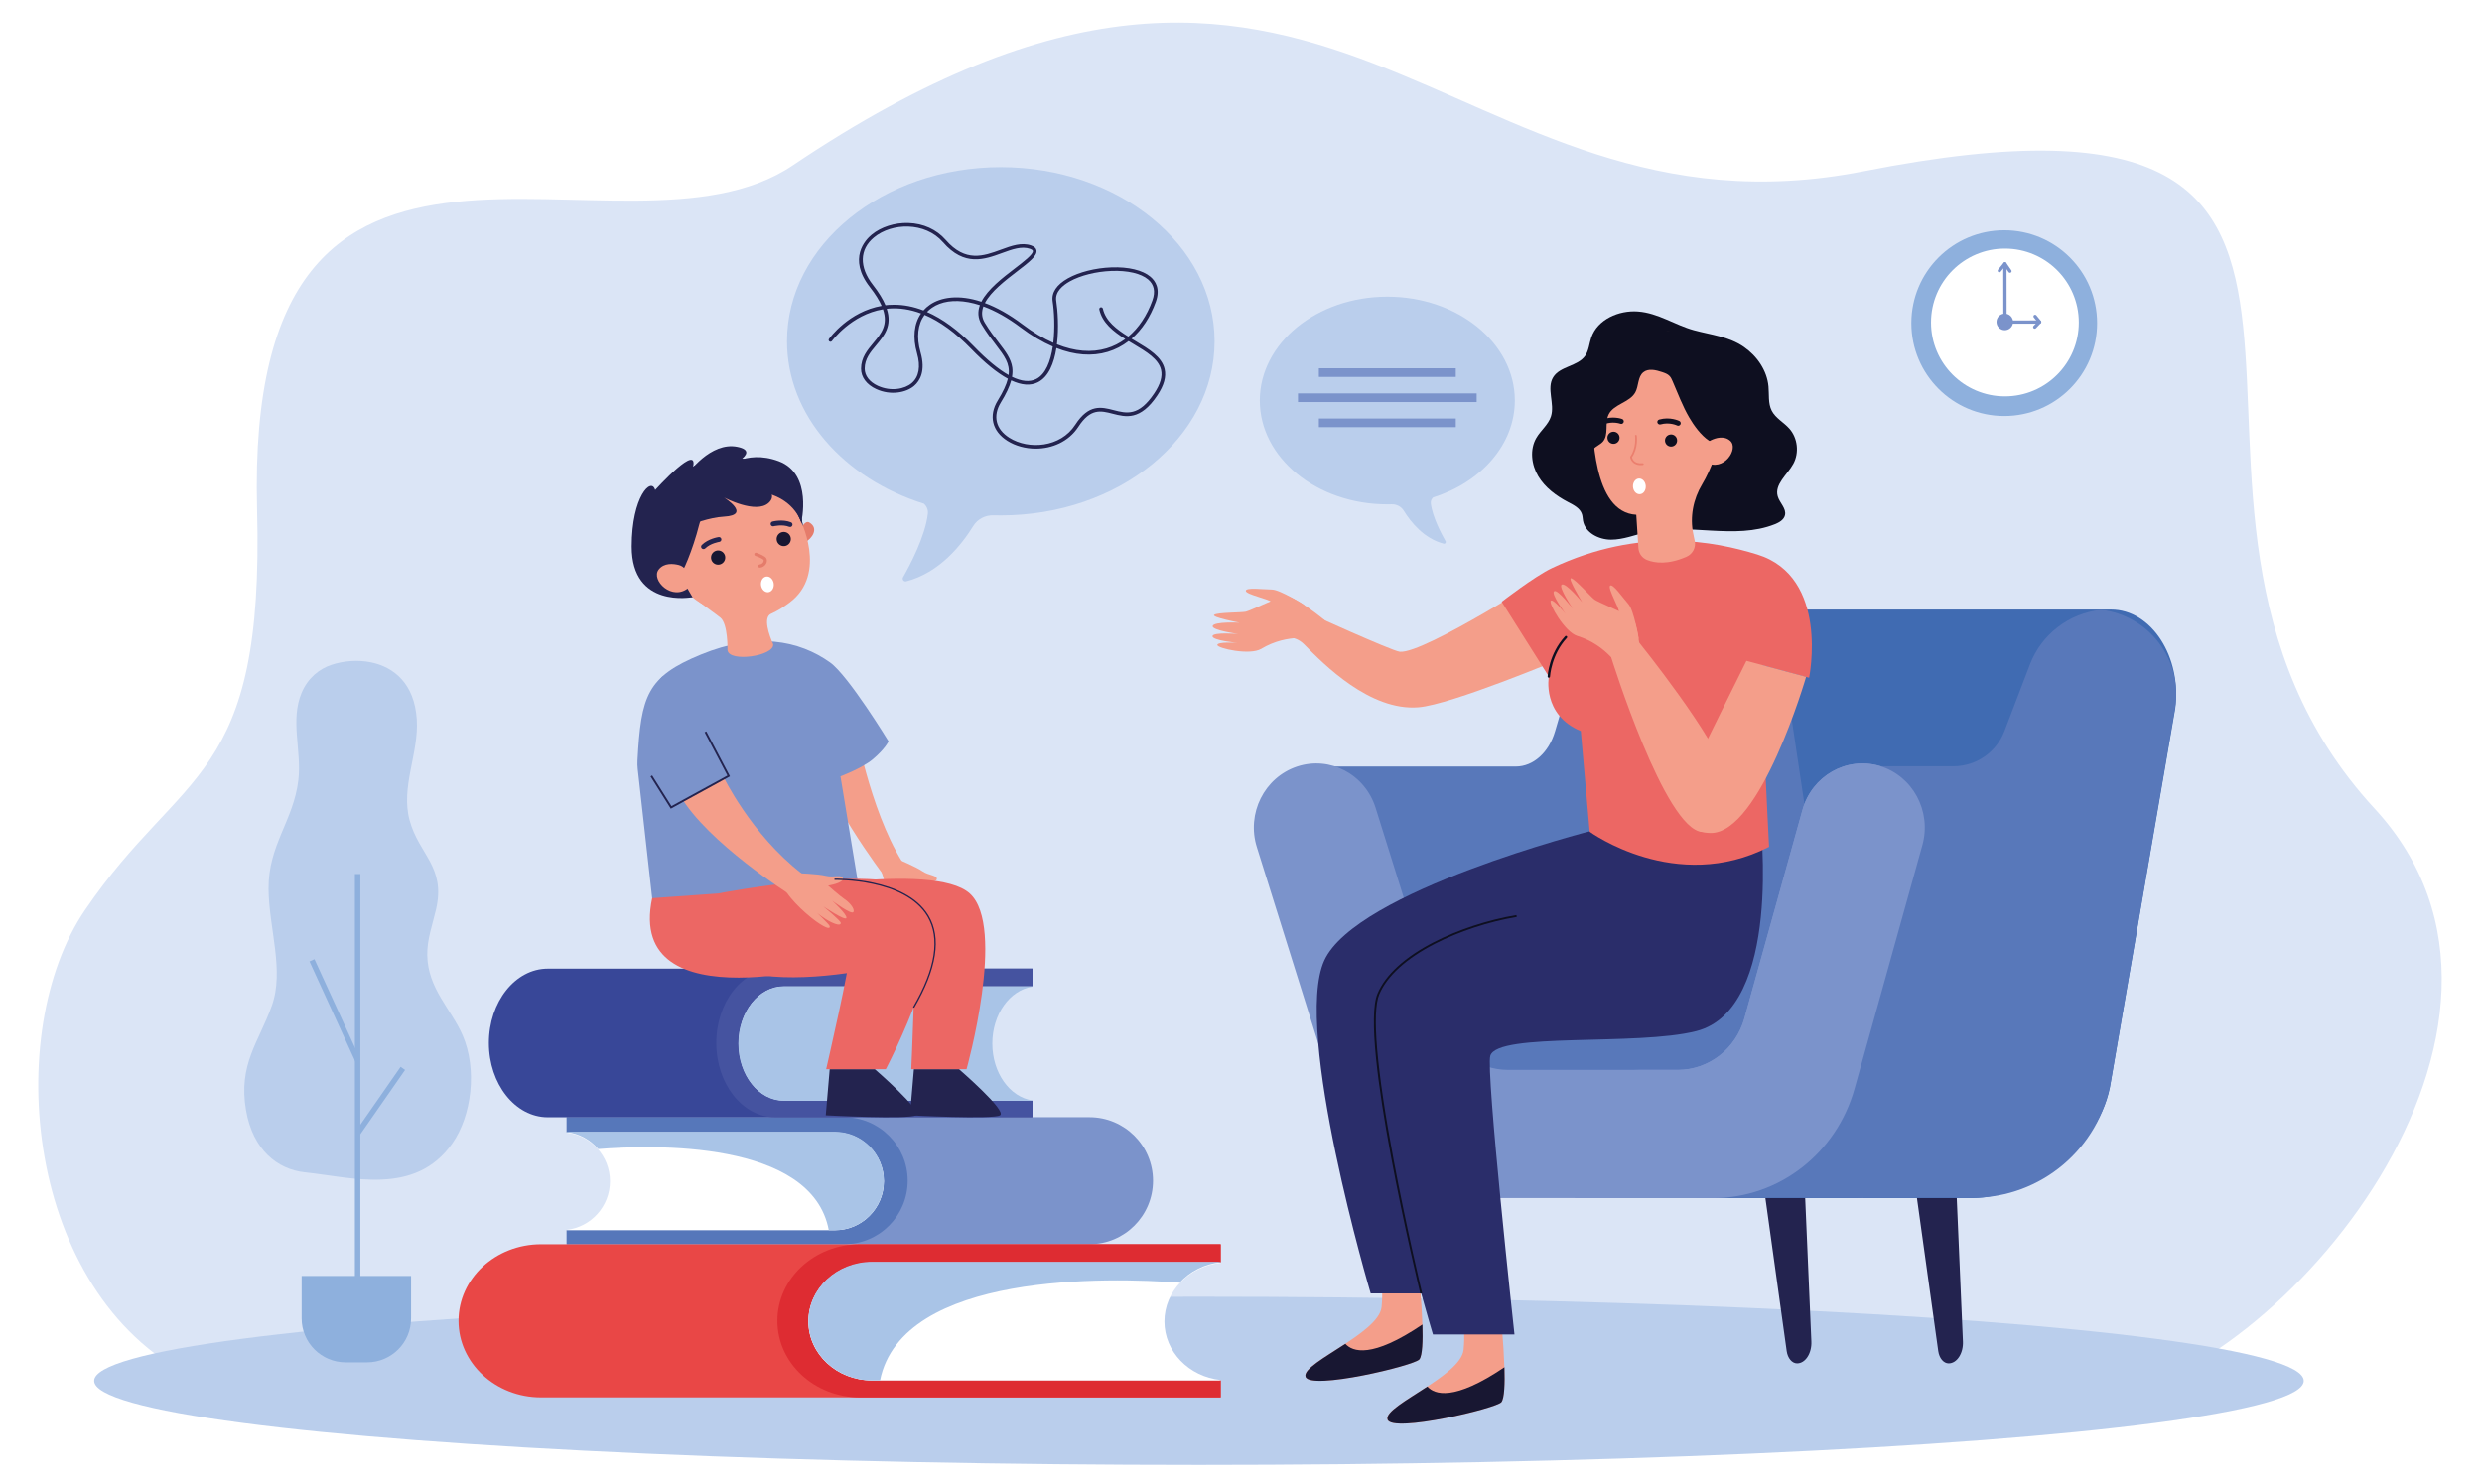 <?xml version="1.0" encoding="utf-8"?>
<!-- Generator: Adobe Illustrator 25.0.0, SVG Export Plug-In . SVG Version: 6.00 Build 0)  -->
<svg version="1.1" id="Camada_1" xmlns="http://www.w3.org/2000/svg" xmlns:xlink="http://www.w3.org/1999/xlink" x="0px" y="0px"
	 viewBox="0 0 920 550" style="enable-background:new 0 0 920 550;" xml:space="preserve">
<style type="text/css">
	.st0{fill:#FFFFFF;}
	.st1{fill:#DBE5F6;}
	.st2{fill:#BACEEC;}
	.st3{fill:#8EB0DD;}
	.st4{fill:#7B93CB;}
	.st5{fill:#F49E8A;}
	.st6{fill:#181732;}
	.st7{fill:#23234F;}
	.st8{fill:#406BB2;}
	.st9{fill:#5878BA;}
	.st10{fill:#2A2D6A;}
	.st11{fill:#EC6764;}
	.st12{fill:#0E0F20;}
	.st13{fill:#EB7F6E;}
	.st14{fill:#5677BA;}
	.st15{fill:#A9C4E7;}
	.st16{fill:#384798;}
	.st17{fill:#4553A0;}
	.st18{fill:#E94746;}
	.st19{fill:#DE2C32;}
	.st20{fill:#E57C6B;}
</style>
<rect class="st0" width="920" height="550"/>
<g>
	<g>
		<path class="st1" d="M777.81,519.07c-23.3,3-707.12-8.9-707.12-8.9C9.21,478.96,0.78,382.52,31.49,337.4
			c36.12-53.06,66.53-46.78,63.8-148.61C90.57,12.27,230.6,103.88,293.77,61.37C493.26-72.87,536.19,93.99,690.75,63.5
			c229.68-45.31,82.41,120.22,189.43,236.25C954.51,380.33,845.13,510.4,777.81,519.07z"/>
	</g>
	<g>
		<ellipse class="st2" cx="444.41" cy="511.91" rx="409.51" ry="31.18"/>
	</g>
	<g>
		<g>
			<path class="st2" d="M137.55,245.55c8.45,1.75,16.07,7.85,16.94,21.13c0.82,12.57-6.05,25.01-2.65,37.46
				c3.49,12.78,13.44,17.15,9.8,32.96c-1.29,5.63-3.38,11.12-3.27,17.03c0.22,12.39,8.87,19.95,13.1,29.66
				c5.46,12.54,3.44,29.81-3.83,40.12c-13.81,19.59-37.24,12.55-54.66,10.7c-10.12-1.08-19.26-8.32-21.79-23.01
				c-2.94-17.05,4.76-25.27,9.57-38.76c4.68-13.13-1.08-28.58-1.22-43.25c-0.16-16.39,9.32-25.39,11.06-40.45
				c1.26-10.89-3.13-22.11,1.24-32.4c2.31-5.45,6.59-8.81,11.01-10.27C127.21,245.01,132.53,244.51,137.55,245.55z"/>
		</g>
		<g>
			<rect x="131.55" y="324.03" class="st3" width="2.02" height="154.69"/>
		</g>
		<g>
			
				<rect x="123.06" y="354.4" transform="matrix(0.909 -0.416 0.416 0.909 -144.565 85.477)" class="st3" width="2.02" height="40.84"/>
		</g>
		<g>
			
				<rect x="126.28" y="407.2" transform="matrix(0.571 -0.821 0.821 0.571 -274.638 290.7)" class="st3" width="29.27" height="2.02"/>
		</g>
		<g>
			<path class="st3" d="M136.06,505.06h-7.94c-9.01,0-16.31-7.3-16.31-16.31v-15.72h40.56v15.72
				C152.38,497.76,145.07,505.06,136.06,505.06z"/>
		</g>
	</g>
	<g>
		<g>
			<circle class="st3" cx="742.91" cy="119.8" r="34.43"/>
		</g>
		<g>
			<circle class="st0" cx="743.16" cy="119.55" r="27.39"/>
		</g>
		<g>
			
				<ellipse transform="matrix(0.707 -0.707 0.707 0.707 133.337 560.455)" class="st4" cx="743.2" cy="119.28" rx="3.07" ry="3.07"/>
		</g>
		<g>
			<g>
				<path class="st4" d="M743.2,119.89h0.61c0.34,0,0.61-0.27,0.61-0.61c0-0.34-0.27-0.61-0.61-0.61h-0.01l-0.03-18.9l0.76,1.1
					c0.19,0.28,0.57,0.34,0.85,0.16c0.28-0.19,0.35-0.57,0.15-0.85l-1.87-2.72c-0.15-0.22-0.43-0.32-0.68-0.24
					c-0.25,0.08-0.43,0.31-0.43,0.58l0.03,21.46C742.59,119.61,742.86,119.89,743.2,119.89z"/>
			</g>
			<g>
				<path class="st4" d="M741.1,100.96c0.18,0,0.35-0.08,0.47-0.22l2.07-2.54c0.21-0.26,0.17-0.64-0.09-0.86
					c-0.26-0.21-0.64-0.17-0.86,0.09l-2.07,2.54c-0.21,0.26-0.17,0.64,0.09,0.86C740.82,100.92,740.96,100.96,741.1,100.96z"/>
			</g>
		</g>
		<g>
			<g>
				<path class="st4" d="M754.22,121.86c0.16,0,0.32-0.06,0.44-0.19l1.81-1.87c0.17-0.18,0.22-0.44,0.12-0.66
					c-0.09-0.22-0.32-0.37-0.56-0.37h0l-14.28,0.03c-0.34,0-0.61,0.27-0.61,0.61v0.61c0,0.34,0.27,0.61,0.61,0.61
					c0.34,0,0.61-0.27,0.61-0.61v-0.01l12.23-0.03l-0.81,0.84c-0.23,0.24-0.23,0.63,0.01,0.86
					C753.92,121.8,754.07,121.86,754.22,121.86z"/>
			</g>
			<g>
				<path class="st4" d="M756.03,119.98c0.14,0,0.27-0.05,0.39-0.14c0.26-0.21,0.3-0.6,0.09-0.86l-1.69-2.07
					c-0.22-0.26-0.6-0.3-0.86-0.09c-0.26,0.21-0.3,0.6-0.09,0.86l1.69,2.07C755.68,119.91,755.86,119.98,756.03,119.98z"/>
			</g>
		</g>
	</g>
	<g>
		<g>
			<g>
				<g>
					<path class="st5" d="M555.82,483.08c0,0,3.7,32.7,0.69,36.71c-1.72,2.29-40.43,11.55-42.2,6.48
						c-1.77-5.07,27.21-16.01,28.2-25.89c0.99-9.89-1.27-18.8-1.27-18.8L555.82,483.08z"/>
				</g>
				<g>
					<path class="st6" d="M557.65,506.87c-18.79,12.71-25.93,10.11-28.56,7.16c-7.72,5.06-15.7,9.5-14.75,12.24
						c1.77,5.07,40.48-4.19,42.2-6.48C557.64,518.32,557.84,513.01,557.65,506.87z"/>
				</g>
			</g>
			<g>
				<g>
					<path class="st5" d="M525.42,467.22c0,0,3.7,32.7,0.69,36.71c-1.72,2.29-40.43,11.55-42.2,6.48
						c-1.77-5.07,27.21-16.01,28.2-25.89c0.99-9.89-1.27-18.8-1.27-18.8L525.42,467.22z"/>
				</g>
				<g>
					<path class="st6" d="M527.25,491.02c-18.79,12.71-25.93,10.11-28.56,7.16c-7.72,5.06-15.7,9.5-14.75,12.24
						c1.77,5.07,40.48-4.19,42.2-6.48C527.24,502.47,527.44,497.16,527.25,491.02z"/>
				</g>
			</g>
			<g>
				<path class="st7" d="M652.19,428.47l10.08,72.4c0.37,2.66,1.99,4.57,3.86,4.57l0,0c3.06,0,5.48-3.72,5.29-8.12l-2.97-68.85
					H652.19L652.19,428.47z"/>
			</g>
			<g>
				<path class="st7" d="M708.37,428.47l10.08,72.4c0.37,2.66,1.99,4.57,3.86,4.57h0c3.06,0,5.48-3.72,5.29-8.12l-2.97-68.85H708.37
					L708.37,428.47z"/>
			</g>
			<g>
				<path class="st8" d="M602.39,225.98v218.18h128.79c19.46,0,48-18.37,51.29-43.34l23.82-138.07c2.53-19.22-8.83-36.77-23.8-36.77
					H602.39z"/>
			</g>
			<g>
				<path class="st9" d="M487.85,284.17l53.11,139.22l149.79,20.77l-32.72-218.18h-51.55c-10.13,0-19.21,8.13-22.82,20.46
					l-7.26,24.72c-2.3,7.83-8.07,13.01-14.51,13.01H487.85z"/>
			</g>
			<g>
				<path class="st9" d="M530.66,359.77h129.32c0.46,0,0.83,1.24,0.83,2.75v35.62c0,1.52-0.37,2.75-0.83,2.75H530.66
					c-0.46,0-0.83-1.23-0.83-2.75v-35.62C529.83,361.01,530.2,359.77,530.66,359.77L530.66,359.77z"/>
			</g>
			<g>
				<path class="st4" d="M480.81,284.17c12.16-4.01,25.18,2.85,29.09,15.34l24.68,78.83c3.41,10.91,13.29,18.3,24.43,18.3h16.43
					h46.5c11.45,0,21.51-7.8,24.66-19.11l21.52-77.26c3.51-12.63,16.31-19.92,28.6-16.31c12.27,3.6,19.38,16.77,15.86,29.38
					l-25.12,90.24c-6.69,24.02-28.06,40.58-52.37,40.58h-59.64H546.3c-23.66,0-44.61-15.69-51.85-38.83l-28.57-91.26
					C461.96,301.58,468.65,288.2,480.81,284.17z"/>
			</g>
			<g>
				<path class="st9" d="M724.08,284.07c8.39,0,15.91-5.17,18.9-13.01l9.45-24.72c4.3-11.26,14.55-19.01,26.35-20.26
					c17.68,1.99,30.5,18.55,27.41,36.57l-23.71,138.17c-4.29,24.97-25.95,43.24-51.29,43.24H628.78l55.57-159.98H724.08
					L724.08,284.07z"/>
			</g>
			<g>
				<path class="st4" d="M583.73,444.16h51.34c24.31,0,45.68-16.56,52.37-40.58l25.12-90.24c3.52-12.61-3.59-25.78-15.86-29.38
					c-12.28-3.61-25.09,3.68-28.6,16.31l-15.89,57.04l-5.63,20.22c-3.15,11.31-13.22,19.11-24.66,19.11h-14.55
					c-11.4,0-21.63,6.61-22.45,17.97L583.73,444.16z"/>
			</g>
			<g>
				<path class="st5" d="M576.01,211.47c0,0-48.09,30.99-57.14,30.15c-2.87-0.27-34.78-14.78-34.78-14.78l-5.03,9.63
					c0,0,2.29,0.32,4.37,2.44c7.25,7.37,24.4,24.77,42.37,23.3c12.21-1,52.65-17.96,52.65-17.96L576.01,211.47z"/>
			</g>
			<g>
				<path class="st10" d="M589.93,308c0,0-87.38,22.27-99.08,48.12s17.22,123.38,17.22,123.38h27.18l3.15-97.69l81.35-23.19
					l16.07-55.35L589.93,308z"/>
			</g>
			<g>
				<path class="st10" d="M652.46,304.07c0,0,8.47,69.95-23.69,78.19c-21.92,5.62-73.67,0.32-76.36,9.13
					c-1.72,5.63,8.96,103.32,8.96,103.32h-30.22c0,0-33.16-109.8-20.23-126.25c13.83-17.59,47.7-26.68,72.1-37.04
					c7.37-3.13,21.41-6.68,27.26-9.93C638.93,305.56,652.46,304.07,652.46,304.07z"/>
			</g>
			<g>
				<path class="st11" d="M575.34,210.57c-6.53,3.08-18.71,12.53-18.71,12.53l17.47,27.71c0,0-2.63,14.18,11.85,20.21l3.29,37.33
					c0,0,31.94,23.3,66.5,5.59c0,0-3.54-67.5-2.53-67.34l17.37,4.65c0,0,7.71-37.42-19.27-45.7
					C635.7,200.75,608.08,195.14,575.34,210.57z"/>
			</g>
			<g>
				<path class="st12" d="M574.13,251.25c0.22-0.02,0.4-0.19,0.41-0.42c0-0.08,0.48-8.12,6.24-14.33c0.17-0.18,0.16-0.46-0.02-0.63
					c-0.18-0.17-0.46-0.16-0.63,0.02c-5.99,6.46-6.46,14.55-6.48,14.89c-0.01,0.24,0.18,0.45,0.42,0.46
					C574.09,251.25,574.11,251.25,574.13,251.25z"/>
			</g>
			<g>
				<path class="st12" d="M526.46,479.58c-0.93-3.86-22.8-94.82-15.84-111.26c2.94-6.95,10.16-13.54,20.88-19.05
					c8.99-4.62,20.14-8.28,30.6-10.03l0.12,0.69c-10.39,1.74-21.47,5.38-30.39,9.96c-10.57,5.44-17.68,11.9-20.56,18.7
					c-2.83,6.69-0.99,27.97,5.33,61.52c4.78,25.39,10.49,49.07,10.55,49.31L526.46,479.58z"/>
			</g>
			<g>
				<g>
					<path class="st12" d="M607.14,115.48c-7.09-0.53-15.01,2.93-17.3,9.66c-0.77,2.26-0.9,4.8-2.26,6.75
						c-2.76,3.96-9.29,3.83-11.84,7.93c-2.61,4.19,0.64,9.83-0.84,14.53c-0.98,3.1-3.82,5.21-5.44,8.02
						c-2.49,4.29-1.83,9.91,0.72,14.17c2.55,4.26,6.71,7.32,11.11,9.62c2.06,1.08,4.42,2.25,5.1,4.48c0.24,0.77,0.24,1.59,0.38,2.38
						c0.8,4.47,5.82,7.04,10.36,7.05c4.54,0.01,8.86-1.79,13.29-2.79c15.55-3.49,32.6,2.94,47.42-2.93c1.64-0.65,3.41-1.66,3.8-3.38
						c0.57-2.49-1.99-4.53-2.69-6.98c-1.27-4.44,3.55-7.99,5.77-12.03c2.24-4.08,1.64-9.53-1.43-13.02
						c-2.07-2.36-5.14-3.89-6.57-6.69c-1.39-2.73-0.91-5.98-1.2-9.03c-0.56-5.91-4.25-11.26-9.15-14.63
						c-5.63-3.87-12.09-4.43-18.48-6.17C620.78,120.47,614.66,116.04,607.14,115.48z"/>
				</g>
				<g>
					<path class="st5" d="M615.62,122.69c12.94,0.01,24.01,9.89,25.52,22.74c0.5,4.23-0.06,8.3-1.43,12
						c-2.97,9.18-5.44,16.59-8.75,22.08c-3.35,5.56-4.63,12.13-3.3,18.49l0.53,2.54c0.5,2.41-0.75,4.84-3.01,5.84
						c-6.96,3.07-11.83,2.35-14.68,1.22c-1.82-0.72-3.06-2.43-3.18-4.39l-0.8-12.38l0,0c-16.31-0.89-16.07-30.9-16.64-39.73l0.03,0
						c-0.03-0.33-0.07-0.66-0.09-0.99C588.88,135.34,600.57,122.68,615.62,122.69z"/>
				</g>
				<g>
					<path class="st12" d="M595.85,162.65c-0.2-1.23,0.63-2.38,1.86-2.58c1.23-0.2,2.38,0.63,2.58,1.86
						c0.2,1.23-0.63,2.38-1.86,2.58C597.2,164.71,596.05,163.88,595.85,162.65z"/>
				</g>
				<g>
					<path class="st12" d="M617.19,163.67c-0.2-1.23,0.63-2.38,1.86-2.58c1.23-0.2,2.38,0.63,2.58,1.86
						c0.2,1.23-0.63,2.38-1.86,2.58C618.54,165.73,617.39,164.89,617.19,163.67z"/>
				</g>
				<g>
					<path class="st12" d="M622.28,157.81c0.26-0.06,0.49-0.23,0.62-0.49c0.23-0.46,0.04-1.02-0.42-1.25
						c-0.14-0.07-3.46-1.67-7.48-0.53c-0.5,0.14-0.79,0.66-0.65,1.15c0.14,0.5,0.7,0.78,1.15,0.65c3.36-0.95,6.12,0.39,6.14,0.4
						C621.85,157.84,622.08,157.86,622.28,157.81z"/>
				</g>
				<g>
					<path class="st12" d="M601.26,157.1c0.25-0.09,0.47-0.28,0.57-0.55c0.18-0.48-0.06-1.02-0.54-1.21
						c-0.14-0.05-3.57-1.32-7.5,0.24c-0.48,0.19-0.72,0.73-0.53,1.21c0.19,0.48,0.75,0.71,1.21,0.53c3.25-1.29,6.12-0.24,6.15-0.23
						C600.84,157.17,601.06,157.17,601.26,157.1z"/>
				</g>
				<g>
					<path class="st13" d="M606.72,172.23c0.6,0.18,1.34,0.26,2.26,0.15c0.18-0.02,0.31-0.18,0.29-0.37
						c-0.02-0.18-0.19-0.31-0.37-0.29c-3.18,0.36-3.86-1.67-3.98-2.21c2.37-3.41,1.81-7.83,1.79-8.02
						c-0.02-0.18-0.19-0.31-0.37-0.28c-0.18,0.02-0.31,0.19-0.28,0.37c0.01,0.04,0.55,4.45-1.75,7.66
						c-0.05,0.07-0.07,0.15-0.06,0.24C604.25,169.52,604.56,171.57,606.72,172.23z"/>
				</g>
				<g>
					<path class="st12" d="M626.19,154.86c-2.52-4.31-4.26-9.02-6.25-13.61c-0.28-0.65-0.58-1.31-1.06-1.83
						c-0.73-0.79-1.79-1.15-2.81-1.49c-2.31-0.77-5.09-1.45-6.96,0.09c-2.08,1.71-1.66,5.02-2.93,7.39
						c-2.08,3.86-8.04,4.34-9.93,8.3c-1.5,3.15,0.19,7.47-2.14,10.06c-0.95,1.06-2.4,1.57-3.37,2.62c-3.16,3.41,0.5,9.85-2.66,13.25
						c-2.39-4.73-4.52-9.59-6.38-14.55c-0.47-1.26-0.93-2.56-0.88-3.91c0.1-2.57,1.98-4.65,3.36-6.82
						c2.53-3.97,3.52-8.68,5.01-13.14c1.76-5.28,4.29-10.3,7.46-14.87c0.53-0.77,1.1-1.54,1.89-2.05c0.95-0.61,2.11-0.77,3.24-0.91
						c5.55-0.68,11.16-1.25,16.74-0.79c5.58,0.46,11.17,2,15.75,5.21c1.79,1.25,3.41,2.75,4.7,4.51c1.44,1.96,2.43,4.21,3.41,6.44
						c1.2,2.72,2.41,5.5,2.66,8.46c0.2,2.44-0.26,4.88-0.75,7.28c-0.45,2.18-0.95,4.39-2.07,6.31
						C636.92,169.9,629.45,160.46,626.19,154.86z"/>
				</g>
				<g>
					<path class="st5" d="M632.33,165.14c0.36-0.86,1.05-1.54,1.89-1.94c1.73-0.83,4.81-1.81,7.1,0.2c3.36,2.96-2.45,11.74-9,7.98
						C632.31,171.38,630.4,169.7,632.33,165.14z"/>
				</g>
				<g>
					<path class="st0" d="M610.03,180.16c0.11,1.61-0.87,2.98-2.17,3.06c-1.31,0.09-2.45-1.15-2.56-2.75s0.87-2.98,2.17-3.06
						C608.78,177.32,609.92,178.55,610.03,180.16z"/>
				</g>
			</g>
			<g>
				<g>
					<path class="st5" d="M491.39,230.22c0,0-12.39-10.28-15.64-9.23c-3.26,1.06-12.4,5.44-14.01,5.79
						c-1.62,0.35-10.32,0.24-11.65,1.14c-1.34,0.9,9.36,2.92,9.36,2.92s-9.37-0.44-9.94,1.2c-0.57,1.64,9.44,2.98,9.44,2.98
						s-9.49-0.74-9.52,0.85c-0.04,1.6,9.17,2.45,9.17,2.45s-7.37-0.48-7.37,0.79c-0.01,1.27,12.08,3.96,16.29,1.43
						c9.94-5.97,19.85-3.58,19.85-3.58L491.39,230.22L491.39,230.22z"/>
				</g>
				<g>
					<path class="st5" d="M483.44,224.29c0,0-8.87-5.71-12.05-5.74c-3.18-0.03-9.65-0.87-9.61,0.49c0.03,1.37,8.99,3.13,9.38,4.11
						c0.39,0.98,4.44,0.95,4.44,0.95l7.64,0.77L483.44,224.29z"/>
				</g>
			</g>
			<g>
				<g>
					<path class="st5" d="M608.3,246.62c0,0-0.64-16.09-3.59-17.8c-2.96-1.71-12.34-5.58-13.67-6.54c-1.34-0.97-7.08-7.51-8.64-7.9
						c-1.57-0.39,4.09,8.91,4.09,8.91s-5.94-7.26-7.54-6.59c-1.6,0.67,4.1,9.01,4.1,9.01s-5.79-7.55-7-6.51
						c-1.22,1.04,4.31,8.45,4.31,8.45s-4.58-5.8-5.52-4.95c-0.95,0.85,5.13,11.63,9.83,13.07c11.09,3.4,15.94,12.37,15.94,12.37
						L608.3,246.62L608.3,246.62z"/>
				</g>
				<g>
					<path class="st5" d="M607.39,236.74c0,0-1.68-10.41-3.79-12.8c-2.11-2.38-5.8-7.76-6.79-6.82c-1,0.94,3.69,8.77,3.22,9.72
						c-0.47,0.94,2.26,3.93,2.26,3.93l4.54,6.2L607.39,236.74z"/>
				</g>
			</g>
			<g>
				<path class="st5" d="M597.23,243.71c0,0,19.88,63.9,33.74,64.73c11.08,0.66,11.69-7.73,8.57-21.08
					c-3.11-13.35-31.96-49.16-31.96-49.16L597.23,243.71z"/>
			</g>
			<g>
				<path class="st5" d="M669.47,250.92c0,0-16.88,58.16-35.42,57.9c-12.78-0.18-10.14-15.44-7.88-20.64
					c2.26-5.21,21.18-43.19,21.18-43.19L669.47,250.92z"/>
			</g>
		</g>
	</g>
	<g>
		<g>
			<g>
				<path class="st4" d="M403.84,414.18H210.05v5.58h99.42c10.02,0,18.14,8.12,18.14,18.14l0,0c0,10.02-8.12,18.14-18.14,18.14
					h-99.42v5.23h193.79c13.01,0,23.55-10.54,23.55-23.55l0,0C427.38,424.72,416.84,414.18,403.84,414.18L403.84,414.18z"/>
			</g>
			<g>
				<path class="st14" d="M336.45,437.73L336.45,437.73c0-13-10.54-23.55-23.55-23.55H210.05v5.58h99.42
					c10.02,0,18.14,8.12,18.14,18.14l0,0c0,10.02-8.12,18.14-18.14,18.14h-99.42v5.23H312.9
					C325.91,461.27,336.45,450.73,336.45,437.73L336.45,437.73z"/>
			</g>
			<g>
				<path class="st0" d="M309.47,419.78h-99.42v0.12c9.03,1.04,16.05,8.71,16.05,18.02l0,0c0,9.31-7.01,16.98-16.05,18.02v0.12
					h99.42c10.02,0,18.14-8.12,18.14-18.14l0,0C327.61,427.9,319.49,419.78,309.47,419.78L309.47,419.78z"/>
			</g>
			<g>
				<path class="st15" d="M327.64,437.84c0-10.08-8.12-18.26-18.14-18.26h-99.44v0.13c4.67,0.54,8.8,2.87,11.7,6.28
					c19.89-1.58,79.21-3.43,85.46,30.1h2.28C319.51,456.1,327.64,447.92,327.64,437.84L327.64,437.84z"/>
			</g>
		</g>
		<g>
			<g>
				<path class="st16" d="M203.04,359.1h179.65v6.53h-92.17c-9.29,0-16.82,9.5-16.82,21.22l0,0c0,11.72,7.53,21.23,16.82,21.23
					h92.17v6.12H203.04c-12.06,0-21.83-12.34-21.83-27.55l0,0C181.21,371.44,190.98,359.1,203.04,359.1L203.04,359.1z"/>
			</g>
			<g>
				<path class="st17" d="M265.51,386.65L265.51,386.65c0-15.22,9.77-27.55,21.83-27.55h95.35v6.53h-92.17
					c-9.29,0-16.82,9.5-16.82,21.22l0,0c0,11.72,7.53,21.23,16.82,21.23h92.17v6.12h-95.35
					C275.28,414.2,265.51,401.87,265.51,386.65L265.51,386.65z"/>
			</g>
			<g>
				<path class="st15" d="M290.52,365.66h92.17v0.14c-8.37,1.22-14.87,10.19-14.87,21.08l0,0c0,10.89,6.5,19.87,14.87,21.08v0.14
					h-92.17c-9.29,0-16.82-9.5-16.82-21.23l0,0C273.7,375.16,281.23,365.66,290.52,365.66L290.52,365.66z"/>
			</g>
		</g>
		<g>
			<g>
				<path class="st18" d="M200.57,461.27h251.9V468H323.23c-13.02,0-23.58,9.79-23.58,21.87l0,0c0,12.08,10.56,21.87,23.58,21.87
					h129.24v6.31h-251.9c-16.91,0-30.61-12.71-30.61-28.39l0,0C169.96,473.98,183.66,461.27,200.57,461.27L200.57,461.27z"/>
			</g>
			<g>
				<path class="st19" d="M288.16,489.66L288.16,489.66c0-15.68,13.7-28.39,30.61-28.39h133.7V468H323.23
					c-13.02,0-23.58,9.79-23.58,21.87l0,0c0,12.08,10.56,21.87,23.58,21.87h129.24v6.31h-133.7
					C301.87,518.05,288.16,505.34,288.16,489.66L288.16,489.66z"/>
			</g>
			<g>
				<path class="st0" d="M323.23,468.03h129.24v0.15c-11.74,1.25-20.86,10.49-20.86,21.72l0,0c0,11.23,9.12,20.47,20.86,21.72v0.15
					H323.23c-13.02,0-23.58-9.79-23.58-21.87l0,0C299.65,477.82,310.21,468.03,323.23,468.03L323.23,468.03z"/>
			</g>
			<g>
				<path class="st15" d="M299.65,489.78c0-12.14,10.56-21.99,23.58-21.99h129.24v0.15c-6.07,0.65-11.43,3.45-15.2,7.57
					c-25.85-1.91-102.95-4.13-111.07,36.26h-2.96C310.21,511.77,299.65,501.92,299.65,489.78L299.65,489.78z"/>
			</g>
		</g>
	</g>
	<g>
		<g>
			<g>
				<g>
					<path class="st7" d="M324.26,396.38c0,0,17.96,15.53,15.21,17.1c-2.75,1.57-33.38,0-33.38,0l1.46-17.1H324.26z"/>
				</g>
				<g>
					<g>
						<path class="st5" d="M316.72,267.99c0,0,5.54,31.84,17.62,51.38l-6.43,5.58c0,0-23.8-31.14-26.97-50.17
							C300.94,274.78,311.6,270.11,316.72,267.99z"/>
					</g>
					<g>
						<path class="st5" d="M332.51,318.41c0,0,7.06,2.93,9.38,4.56c2.32,1.63,5.77,1.48,5.33,3.06c-0.43,1.58-5.77,0.47-5.77,0.47
							s2.69,5.09,3.76,6.53c1.07,1.44,2.31,4.49,1.32,5.36c-0.99,0.86-5.62-6.41-5.62-6.41s3.3,6.5,2.55,7.49
							c-0.75,0.99-6.16-6.67-6.16-6.67s3.86,6.76,3.7,7.56c-0.16,0.79-1.18,0.62-3.13-1.44c-1.95-2.06-3.4-4.67-3.4-4.67
							s2.36,4.96,2.43,5.65c0.07,0.69-0.33,1.7-2.89-1.66c-2.56-3.36-6.91-11.53-7.43-16.49L332.51,318.41z"/>
					</g>
				</g>
				<g>
					<path class="st4" d="M241.75,332.99c0,0,37.32,11.6,76.9-2.01l-7.11-43.18c0,0,7.92-2.93,11.96-6.3
						c4.59-3.84,5.86-6.66,5.86-6.66s-14.87-24.38-21.65-29.23c-11.49-8.22-27.47-11.32-47.83-2.98
						c-20.03,8.21-22.26,15.2-23.57,39.24c-0.06,1.09-0.03,2.2,0.09,3.28L241.75,332.99z"/>
				</g>
				<g>
					<path class="st7" d="M297.61,195.15c-0.65-4.58-1.33-9.26-3.43-13.38c-8.03-15.77-34.8-15.15-45.3-2.87
						c-4.53,5.3-7.82,12.61-8.67,19.54c-1.02,8.3,2.76,17.47,10.25,21.17c5.28,2.61,11.6,2.26,17.26,0.63
						c5.66-1.63,10.9-4.45,16.34-6.72c2.6-1.08,5.28-2.06,7.54-3.73c1.68-1.24,4.98-2.92,5.99-4.75
						C299.05,202.42,298,197.91,297.61,195.15z"/>
				</g>
				<g>
					<path class="st20" d="M297.11,195.62c0,0,1.38-2.82,2.87-1.94c3.81,2.23,0.81,6.15-1.39,7.22L297.11,195.62z"/>
				</g>
				<g>
					<path class="st5" d="M297.34,197.47c-1.3-15.12-13.72-26.4-27.73-25.2c-14.02,1.2-24.33,14.44-23.03,29.56
						c1.3,15.12,13.72,26.4,27.73,25.2C288.32,225.83,298.64,212.59,297.34,197.47z"/>
				</g>
				<g>
					<path class="st5" d="M267.03,228.98c2.87,2.32,2.63,12.02,2.63,12.02c0.56,4.72,17.43,2.16,16.94-2.14
						c-1.49-3.36-3.84-9.94-0.79-11.31c2.54-1.14,4.34-2.3,6.79-4.11c14.6-10.78,3.74-31.44,3.74-31.44s-53.62,7.53-45.16,23.29
						C253.54,219.67,264.02,226.54,267.03,228.98z"/>
				</g>
				<g>
					<path class="st6" d="M268.81,206.37c-0.19-1.45-1.52-2.46-2.96-2.27c-1.45,0.19-2.46,1.52-2.27,2.96
						c0.19,1.45,1.52,2.46,2.96,2.27C267.99,209.14,269,207.81,268.81,206.37z"/>
				</g>
				<g>
					<path class="st6" d="M293.13,199.49c-0.19-1.45-1.52-2.46-2.96-2.27c-1.45,0.19-2.46,1.52-2.27,2.96
						c0.19,1.45,1.52,2.46,2.96,2.27C292.31,202.26,293.32,200.93,293.13,199.49z"/>
				</g>
				<g>
					<path class="st20" d="M281.67,210.46c-0.33,0.03-0.62-0.22-0.65-0.55c-0.03-0.33,0.22-0.62,0.55-0.65
						c0.69-0.06,1.15-0.49,1.36-0.87c0.16-0.3,0.2-0.61,0.09-0.82c-0.18-0.3-1.6-1.01-3.03-1.5c-0.31-0.11-0.48-0.45-0.37-0.76
						c0.11-0.31,0.45-0.48,0.76-0.37c0.95,0.33,3.23,1.2,3.69,2.07c0.3,0.56,0.27,1.29-0.09,1.95
						C283.53,209.81,282.64,210.38,281.67,210.46z"/>
				</g>
				<g>
					<path class="st7" d="M260.85,203.57c-0.26,0.02-0.52-0.07-0.72-0.26c-0.35-0.35-0.35-0.92,0.01-1.27
						c2.38-2.35,6.07-2.91,6.23-2.93c0.5-0.07,0.95,0.27,1.02,0.76c0.07,0.49-0.27,0.95-0.76,1.02l0,0c-0.03,0-3.27,0.5-5.22,2.43
						C261.25,203.47,261.05,203.56,260.85,203.57z"/>
				</g>
				<g>
					<path class="st7" d="M292.95,195.36c-0.14,0.01-0.27-0.01-0.41-0.06c-2.56-1.02-5.73-0.21-5.76-0.21
						c-0.48,0.13-0.97-0.16-1.1-0.64c-0.13-0.48,0.16-0.97,0.64-1.1c0.15-0.04,3.77-0.97,6.88,0.27c0.46,0.18,0.69,0.71,0.5,1.17
						C293.58,195.12,293.28,195.33,292.95,195.36z"/>
				</g>
				<g>
					<path class="st7" d="M252.06,213c0.72,0.13,4.75-9.05,7.11-18.48c2.36-9.43,11.07-14.79,11.07-14.79s18.63,1.38,21.6,4.74
						c2.97,3.36,5.8,10.49,5.8,10.49s-1.94-11.75-9.06-17.59c-7.12-5.85-17.74-9.68-32.84-1.27
						C240.65,184.51,242.82,211.37,252.06,213z"/>
				</g>
				<g>
					<path class="st7" d="M279.22,177.31c0,0,10.47,4.74,5.73,9.09c-4.74,4.35-16.6-1.98-16.6-1.98s10.47,6.52,0,7.11
						c-10.47,0.59-25.69,9.09-25.69,9.09S265.39,173.55,279.22,177.31z"/>
				</g>
				<g>
					<path class="st7" d="M254.71,176.12c0.2-0.59,8.7-12.45,18.58-10.47s-5.34,8.5-5.34,8.5s8.1-7.91,20.75-3.16
						c12.65,4.74,8.3,22.73,8.3,22.73s-2.17-8.1-12.65-10.87C273.88,180.07,254.71,176.12,254.71,176.12z"/>
				</g>
				<g>
					<path class="st7" d="M256.69,221.38c0,0-22.55,4.4-22.53-18.78c0.01-18.58,7.31-25.89,8.7-20.95c0,0,17-18.78,13.83-7.71
						c-3.16,11.07-11.46,27.67-11.46,27.67L256.69,221.38z"/>
				</g>
				<g>
					<path class="st5" d="M254.06,211.15c-0.57-0.84-1.44-1.42-2.41-1.67c-2.01-0.52-5.5-0.92-7.51,1.71
						c-2.95,3.85,5.08,11.97,11.26,6.59C255.39,217.79,257.07,215.6,254.06,211.15z"/>
				</g>
				<g>
					<path class="st11" d="M266.2,331.24c0,0,62.76-12.25,76.35,0c13.6,12.25-14.21,65.14-14.21,65.14h-22.1
						c0,0,9.61-41.84,8.18-40.63s-82.65,24.18-72.67-22.77L266.2,331.24z"/>
				</g>
				<g>
					<path class="st7" d="M355.47,396.38c0,0,17.96,15.53,15.21,17.1c-2.75,1.57-33.38,0-33.38,0l1.46-17.1H355.47z"/>
				</g>
				<g>
					<path class="st11" d="M283.11,331.24c0,0,62.76-12.25,76.35,0c13.6,12.25-1.19,65.14-1.19,65.14h-20.49
						c0,0,1.98-42.08,0.54-40.87c-1.44,1.21-89.63,24.42-79.65-22.53L283.11,331.24z"/>
				</g>
				<g>
					<g>
						<path class="st5" d="M268,287.65c0,0,10.23,21.57,29.32,36.3l-4.25,7.86c0,0-30.82-19.37-40.97-36.89
							C252.11,294.91,263.76,291.63,268,287.65z"/>
					</g>
					<g>
						<path class="st5" d="M295.18,323.68c0,0,8.02,0.27,10.9,1.01c2.88,0.74,6.21-0.68,6.37,1.03c0.16,1.71-5.49,2.6-5.49,2.6
							s4.53,4,6.1,5.02c1.58,1.02,3.94,3.56,3.28,4.77c-0.66,1.21-7.89-4.21-7.89-4.21s5.65,5.17,5.28,6.41
							c-0.37,1.25-8.52-4.27-8.52-4.27s6.29,5.22,6.43,6.05c0.14,0.84-0.93,1.05-3.61-0.26c-2.68-1.31-5.07-3.33-5.07-3.33
							s4.15,4,4.48,4.65c0.33,0.65,0.31,1.79-3.45-0.56c-3.76-2.35-11.05-8.77-13.4-13.45L295.18,323.68z"/>
					</g>
				</g>
				<g>
					<path class="st4" d="M245.62,250.69c-0.89,0.76-11.66,13.52-0.91,50.86l28.22-15.44L245.62,250.69z"/>
				</g>
				<g>
					<path class="st0" d="M286.8,216.33c0.21,1.6-0.67,3.04-1.97,3.21c-1.3,0.17-2.52-0.99-2.74-2.59c-0.21-1.6,0.67-3.04,1.97-3.21
						C285.37,213.57,286.59,214.73,286.8,216.33z"/>
				</g>
				<g>
					<polygon class="st7" points="248.65,299.8 241.14,287.84 241.74,287.46 248.9,298.85 269.63,287.51 261.2,271.47 
						261.82,271.14 270.58,287.8 					"/>
				</g>
			</g>
			<g>
				<g>
					<path class="st7" d="M338.86,373.63l-0.43-0.25c8.32-14.27,10.11-25.61,5.32-33.68c-8.35-14.06-34.16-13.48-34.42-13.47
						l-0.01-0.5c0.27,0,26.36-0.6,34.86,13.72C349.07,347.68,347.28,359.18,338.86,373.63z"/>
				</g>
			</g>
		</g>
	</g>
	<g>
		<g>
			<path class="st2" d="M370.97,61.97c-43.76,0-79.24,28.9-79.24,64.54c0,27.46,21.07,50.91,50.75,60.23l0.03,0.03
				c1.02,0.93,1.57,2.29,1.42,3.66c-0.95,8.38-6.67,19.15-9.19,23.57c-0.45,0.79,0.28,1.75,1.16,1.52
				c12.3-3.16,20.54-13.52,24.86-20.53c1.6-2.59,4.49-4.05,7.53-3.96c0.89,0.03,1.78,0.04,2.68,0.04c43.76,0,79.24-28.9,79.24-64.54
				C450.2,90.87,414.73,61.97,370.97,61.97z"/>
		</g>
		<g>
			<path class="st7" d="M383.91,166.32c-3.79,0-7.52-1.01-10.5-2.89c-5.67-3.58-7.04-9.31-3.57-14.96c2.02-3.29,3.2-5.88,3.74-8.07
				c-3.98-2.14-8.53-5.84-13.63-11.1c-5.78-5.97-11.55-10.17-17.24-12.57c-2.53,3.44-3.09,8.3-1.49,13.89
				c1.97,6.89-0.21,10.56-2.39,12.43c-2.88,2.47-8.62,3.67-14.03,1.19c-3.58-1.64-5.63-4.4-5.63-7.57c0-4.08,2.33-6.87,4.58-9.56
				c2.83-3.39,5.55-6.64,3.55-12.44c-11.76,1.94-18.85,11.65-18.92,11.75c-0.22,0.3-0.64,0.37-0.94,0.16
				c-0.3-0.22-0.37-0.64-0.16-0.94c0.32-0.44,7.39-10.15,19.52-12.25c-0.87-1.99-2.26-4.27-4.33-6.92
				c-8.35-10.69-1.62-17.61,0.64-19.47c3.47-2.86,8.55-4.48,13.58-4.33c5.56,0.17,10.47,2.4,13.85,6.27
				c7.33,8.42,14.01,5.98,20.47,3.61c3.93-1.44,7.65-2.8,11.23-1.55c1.17,0.41,1.82,1.03,1.95,1.84c0.32,2.01-2.82,4.41-7.16,7.74
				c-4.35,3.34-9.73,7.46-11.96,11.76c4.26,1.58,8.96,4.14,14.02,7.96c3.85,2.91,7.64,5.18,11.33,6.8
				c0.66-5.61,0.34-11.61-0.24-15.38c-0.5-3.23,1.47-6.19,5.69-8.55c4.13-2.31,10.14-3.83,16.07-4.05
				c6.32-0.24,11.6,1.03,14.49,3.48c1.86,1.58,3.72,4.46,2,9.26c-2.05,5.71-5.13,10.37-8.99,13.71c0.46,0.28,0.93,0.56,1.4,0.84
				c5.04,3.01,9.81,5.86,10.85,10.44c0.64,2.84-0.23,6-2.68,9.68c-6.31,9.49-11.75,8.09-16.54,6.86c-4.43-1.14-8.25-2.13-12.77,4.85
				C396.08,163.79,389.92,166.32,383.91,166.32z M374.82,141.02c-0.63,2.34-1.88,5-3.83,8.16c-3.08,5.02-1.91,9.92,3.14,13.11
				c7.16,4.51,18.95,3.64,24.43-4.82c5.04-7.8,9.72-6.59,14.24-5.42c4.78,1.23,9.3,2.4,15.08-6.29c2.23-3.35,3.04-6.18,2.49-8.64
				c-0.91-4.02-5.43-6.72-10.22-9.58c-0.6-0.36-1.21-0.72-1.81-1.09c-2.35,1.81-4.95,3.16-7.77,4c-5.8,1.73-12.22,1.23-18.99-1.42
				c-0.88,5.6-2.87,10.7-6.91,12.7C381.97,143.07,378.68,142.83,374.82,141.02z M328.68,114.47c2.1,6.34-0.93,9.96-3.89,13.5
				c-2.19,2.62-4.27,5.1-4.27,8.69c0,2.62,1.76,4.93,4.84,6.35c4.89,2.25,10.03,1.21,12.59-0.99c2.69-2.31,3.37-6.12,1.97-11.03
				c-1.68-5.87-1.12-11.04,1.49-14.78c-4-1.5-7.96-2.11-11.87-1.82C329.25,114.42,328.97,114.44,328.68,114.47z M375.12,139.7
				c3.56,1.73,6.55,2.01,8.95,0.82c3.53-1.75,5.35-6.6,6.17-12.04c-3.89-1.68-7.9-4.05-11.96-7.11c-4.64-3.5-9.31-6.13-13.77-7.77
				c-0.73,2.01-0.7,4.05,0.52,6.05c1.8,2.97,3.59,5.31,5.17,7.37c2.55,3.33,4.56,5.96,5.02,9.25
				C375.36,137.34,375.33,138.48,375.12,139.7z M343.62,115.65c5.74,2.5,11.52,6.74,17.31,12.71c4.87,5.03,9.19,8.59,12.92,10.68
				c0.57-4.3-1.58-7.1-4.72-11.21c-1.6-2.09-3.41-4.45-5.25-7.49c-1.48-2.44-1.53-4.86-0.67-7.21c-1.44-0.47-2.86-0.84-4.24-1.09
				c-5.43-1-10.1-0.3-13.49,2.03C344.79,114.55,344.17,115.07,343.62,115.65z M391.77,127.65c6.6,2.64,12.83,3.17,18.41,1.5
				c2.49-0.74,4.81-1.91,6.92-3.47c-4.47-2.81-8.51-6.01-9.62-10.94c-0.08-0.36,0.15-0.73,0.51-0.81c0.37-0.08,0.73,0.15,0.81,0.51
				c1.03,4.58,5.04,7.62,9.43,10.35c3.84-3.21,6.9-7.77,8.93-13.42c1.17-3.27,0.63-5.88-1.6-7.77c-2.64-2.23-7.58-3.38-13.57-3.16
				c-5.73,0.22-11.51,1.67-15.46,3.88c-2.57,1.44-5.53,3.85-5.02,7.17C392.05,114.98,392.53,121.48,391.77,127.65z M331.44,112.97
				c3.59,0,7.21,0.71,10.85,2.12c0.7-0.79,1.51-1.51,2.42-2.13c4.04-2.77,10.62-3.89,19.05-1.1c2.35-4.63,7.92-8.91,12.45-12.38
				c3.21-2.46,6.84-5.24,6.65-6.46c-0.06-0.37-0.69-0.65-1.06-0.78c-3.12-1.09-6.62,0.19-10.32,1.54
				c-6.56,2.41-14.01,5.13-21.95-3.99c-6.63-7.61-18.96-7.22-25.55-1.79c-5.4,4.45-5.56,11.03-0.43,17.6
				c2.25,2.88,3.74,5.37,4.66,7.55c0.41-0.05,0.82-0.09,1.24-0.12C330.1,113,330.77,112.97,331.44,112.97z"/>
		</g>
	</g>
	<g>
		<g>
			<path class="st2" d="M514.24,109.98c26.1,0,47.26,17.23,47.26,38.49c0,16.38-12.57,30.36-30.27,35.92l-0.02,0.02
				c-0.61,0.56-0.94,1.36-0.85,2.18c0.56,5,3.98,11.42,5.48,14.06c0.27,0.47-0.17,1.04-0.69,0.91c-7.34-1.88-12.25-8.06-14.83-12.25
				c-0.95-1.54-2.68-2.42-4.49-2.36c-0.53,0.01-1.06,0.02-1.6,0.02c-26.1,0-47.26-17.23-47.26-38.49
				C466.98,127.22,488.14,109.98,514.24,109.98z"/>
		</g>
		<g>
			<rect x="488.87" y="136.53" class="st4" width="50.75" height="3.21"/>
		</g>
		<g>
			<rect x="488.87" y="155.15" class="st4" width="50.75" height="3.21"/>
		</g>
		<g>
			<rect x="481.12" y="145.84" class="st4" width="66.24" height="3.21"/>
		</g>
	</g>
</g>
<rect x="1565.36" y="228.12" class="st0" width="290" height="190"/>
<g>
	<g>
		<path class="st1" d="M1812.45,407.3c-7.43,0.96-225.54-2.84-225.54-2.84c-19.61-9.96-22.3-40.71-12.5-55.11
			c11.52-16.93,21.22-14.92,20.35-47.4c-1.51-56.3,43.16-27.08,63.31-40.64c63.63-42.82,77.32,10.4,126.62,0.68
			c73.26-14.45,26.28,38.35,60.42,75.36C1868.81,363.04,1833.93,404.53,1812.45,407.3z"/>
	</g>
	<g>
		<ellipse class="st2" cx="1706.11" cy="405.01" rx="130.62" ry="9.94"/>
	</g>
	<g>
		<g>
			<path class="st2" d="M1608.23,320.05c2.7,0.56,5.13,2.5,5.4,6.74c0.26,4.01-1.93,7.98-0.85,11.95c1.11,4.08,4.29,5.47,3.13,10.51
				c-0.41,1.8-1.08,3.55-1.04,5.43c0.07,3.95,2.83,6.36,4.18,9.46c1.74,4,1.1,9.51-1.22,12.8c-4.41,6.25-11.88,4-17.44,3.41
				c-3.23-0.34-6.14-2.65-6.95-7.34c-0.94-5.44,1.52-8.06,3.05-12.36c1.49-4.19-0.34-9.12-0.39-13.79c-0.05-5.23,2.97-8.1,3.53-12.9
				c0.4-3.47-1-7.05,0.39-10.33c0.74-1.74,2.1-2.81,3.51-3.28C1604.93,319.88,1606.63,319.72,1608.23,320.05z"/>
		</g>
		<g>
			<rect x="1606.32" y="345.08" class="st3" width="0.64" height="49.34"/>
		</g>
		<g>
			
				<rect x="1603.61" y="354.77" transform="matrix(0.909 -0.416 0.416 0.909 -5.055 699.343)" class="st3" width="0.64" height="13.03"/>
		</g>
		<g>
			
				<rect x="1604.64" y="371.61" transform="matrix(0.571 -0.821 0.821 0.571 384.778 1480.416)" class="st3" width="9.33" height="0.64"/>
		</g>
		<g>
			<path class="st3" d="M1607.76,402.83h-2.53c-2.87,0-5.2-2.33-5.2-5.2v-5.02h12.94v5.02
				C1612.96,400.5,1610.63,402.83,1607.76,402.83z"/>
		</g>
	</g>
	<g>
		<g>
			<circle class="st3" cx="1801.32" cy="279.94" r="10.98"/>
		</g>
		<g>
			<circle class="st0" cx="1801.4" cy="279.86" r="8.74"/>
		</g>
		<g>
			<circle class="st4" cx="1801.41" cy="279.78" r="0.98"/>
		</g>
		<g>
			<g>
				<path class="st4" d="M1801.41,279.97h0.2c0.11,0,0.19-0.09,0.19-0.19s-0.09-0.19-0.19-0.19h0l-0.01-6.03l0.24,0.35
					c0.06,0.09,0.18,0.11,0.27,0.05c0.09-0.06,0.11-0.18,0.05-0.27l-0.6-0.87c-0.05-0.07-0.14-0.1-0.22-0.08
					c-0.08,0.03-0.14,0.1-0.14,0.19l0.01,6.85C1801.22,279.88,1801.31,279.97,1801.41,279.97z"/>
			</g>
			<g>
				<path class="st4" d="M1800.74,273.93c0.06,0,0.11-0.02,0.15-0.07l0.66-0.81c0.07-0.08,0.06-0.21-0.03-0.27
					c-0.08-0.07-0.21-0.06-0.27,0.03l-0.66,0.81c-0.07,0.08-0.06,0.21,0.03,0.27C1800.66,273.92,1800.7,273.93,1800.74,273.93z"/>
			</g>
		</g>
		<g>
			<g>
				<path class="st4" d="M1804.93,280.6c0.05,0,0.1-0.02,0.14-0.06l0.58-0.6c0.05-0.06,0.07-0.14,0.04-0.21
					c-0.03-0.07-0.1-0.12-0.18-0.12h0l-4.55,0.01c-0.11,0-0.19,0.09-0.19,0.19v0.2c0,0.11,0.09,0.19,0.19,0.19s0.19-0.09,0.19-0.19
					v0l3.9-0.01l-0.26,0.27c-0.07,0.08-0.07,0.2,0,0.27C1804.83,280.58,1804.88,280.6,1804.93,280.6z"/>
			</g>
			<g>
				<path class="st4" d="M1805.51,280c0.04,0,0.09-0.01,0.12-0.04c0.08-0.07,0.1-0.19,0.03-0.27l-0.54-0.66
					c-0.07-0.08-0.19-0.09-0.27-0.03c-0.08,0.07-0.1,0.19-0.03,0.27l0.54,0.66C1805.4,279.98,1805.45,280,1805.51,280z"/>
			</g>
		</g>
	</g>
	<g>
		<g>
			<g>
				<g>
					<path class="st5" d="M1741.65,395.81c0,0,1.18,10.43,0.22,11.71c-0.55,0.73-12.89,3.69-13.46,2.07s8.68-5.11,8.99-8.26
						c0.32-3.15-0.4-6-0.4-6L1741.65,395.81z"/>
				</g>
				<g>
					<path class="st6" d="M1742.23,403.4c-5.99,4.05-8.27,3.23-9.11,2.28c-2.46,1.61-5.01,3.03-4.7,3.9
						c0.56,1.62,12.91-1.34,13.46-2.07C1742.23,407.06,1742.29,405.36,1742.23,403.4z"/>
				</g>
			</g>
			<g>
				<g>
					<path class="st5" d="M1731.95,390.76c0,0,1.18,10.43,0.22,11.71c-0.55,0.73-12.89,3.69-13.46,2.07
						c-0.56-1.62,8.68-5.11,8.99-8.26c0.32-3.15-0.4-6-0.4-6L1731.95,390.76z"/>
				</g>
				<g>
					<path class="st6" d="M1732.53,398.35c-5.99,4.05-8.27,3.23-9.11,2.28c-2.46,1.61-5.01,3.03-4.7,3.9
						c0.56,1.62,12.91-1.34,13.46-2.07C1732.53,402,1732.59,400.31,1732.53,398.35z"/>
				</g>
			</g>
			<g>
				<path class="st7" d="M1772.39,378.4l3.21,23.09c0.12,0.85,0.63,1.46,1.23,1.46l0,0c0.97,0,1.75-1.19,1.69-2.59l-0.95-21.96
					H1772.39L1772.39,378.4z"/>
			</g>
			<g>
				<path class="st7" d="M1790.3,378.4l3.21,23.09c0.12,0.85,0.63,1.46,1.23,1.46l0,0c0.97,0,1.75-1.19,1.69-2.59l-0.95-21.96
					H1790.3L1790.3,378.4z"/>
			</g>
			<g>
				<path class="st8" d="M1756.5,313.81v69.59h41.08c6.21,0,15.31-5.86,16.36-13.82l7.6-44.04c0.81-6.13-2.82-11.73-7.59-11.73
					H1756.5z"/>
			</g>
			<g>
				<path class="st9" d="M1719.97,332.37l16.94,44.4l47.78,6.62l-10.44-69.59h-16.44c-3.23,0-6.13,2.59-7.28,6.53l-2.31,7.89
					c-0.73,2.5-2.57,4.15-4.63,4.15H1719.97z"/>
			</g>
			<g>
				<path class="st9" d="M1733.62,356.49h41.25c0.15,0,0.26,0.39,0.26,0.88v11.36c0,0.49-0.12,0.88-0.26,0.88h-41.25
					c-0.15,0-0.26-0.39-0.26-0.88v-11.36C1733.36,356.88,1733.48,356.49,1733.62,356.49L1733.62,356.49z"/>
			</g>
			<g>
				<path class="st4" d="M1717.72,332.37c3.88-1.28,8.03,0.91,9.28,4.89l7.87,25.14c1.09,3.48,4.24,5.84,7.79,5.84h5.24h14.83
					c3.65,0,6.86-2.49,7.87-6.1l6.86-24.64c1.12-4.03,5.2-6.35,9.12-5.2c3.91,1.15,6.18,5.35,5.06,9.37l-8.01,28.78
					c-2.13,7.66-8.95,12.94-16.7,12.94h-19.02h-9.29c-7.55,0-14.23-5-16.54-12.39l-9.11-29.11
					C1711.71,337.92,1713.84,333.66,1717.72,332.37z"/>
			</g>
			<g>
				<path class="st9" d="M1795.31,332.34c2.68,0,5.07-1.65,6.03-4.15l3.01-7.89c1.37-3.59,4.64-6.06,8.41-6.46
					c5.64,0.64,9.73,5.92,8.74,11.66l-7.56,44.07c-1.37,7.97-8.28,13.79-16.36,13.79h-32.66l17.72-51.03H1795.31L1795.31,332.34z"/>
			</g>
			<g>
				<path class="st4" d="M1750.55,383.4h16.38c7.75,0,14.57-5.28,16.7-12.94l8.01-28.78c1.12-4.02-1.15-8.22-5.06-9.37
					c-3.92-1.15-8,1.18-9.12,5.2l-5.07,18.19l-1.8,6.45c-1,3.61-4.22,6.1-7.87,6.1h-4.64c-3.63,0-6.9,2.11-7.16,5.73L1750.55,383.4z
					"/>
			</g>
			<g>
				<path class="st5" d="M1748.09,309.18c0,0-15.34,9.88-18.22,9.62c-0.92-0.08-11.09-4.71-11.09-4.71l-1.6,3.07
					c0,0,0.73,0.1,1.39,0.78c2.31,2.35,7.78,7.9,13.52,7.43c3.9-0.32,16.79-5.73,16.79-5.73L1748.09,309.18z"/>
			</g>
			<g>
				<path class="st10" d="M1752.53,339.97c0,0-27.87,7.1-31.6,15.35s5.49,39.35,5.49,39.35h8.67l1-31.16l25.95-7.4l5.13-17.66
					L1752.53,339.97z"/>
			</g>
			<g>
				<path class="st10" d="M1772.47,338.72c0,0,2.7,22.31-7.55,24.94c-6.99,1.79-23.5,0.1-24.36,2.91
					c-0.55,1.79,2.86,32.95,2.86,32.95h-9.64c0,0-10.58-35.02-6.45-40.27c4.41-5.61,15.22-8.51,23-11.81c2.35-1,6.83-2.13,8.69-3.17
					C1768.16,339.19,1772.47,338.72,1772.47,338.72z"/>
			</g>
			<g>
				<path class="st11" d="M1747.87,308.89c-2.08,0.98-5.97,4-5.97,4l5.57,8.84c0,0-0.84,4.52,3.78,6.45l1.05,11.91
					c0,0,10.19,7.43,21.21,1.78c0,0-1.13-21.53-0.81-21.48l5.54,1.48c0,0,2.46-11.93-6.15-14.58
					C1767.12,305.76,1758.32,303.97,1747.87,308.89z"/>
			</g>
			<g>
				<path class="st12" d="M1747.49,321.87c0.07,0,0.13-0.06,0.13-0.13c0-0.03,0.15-2.59,1.99-4.57c0.05-0.06,0.05-0.15-0.01-0.2
					c-0.06-0.05-0.15-0.05-0.2,0.01c-1.91,2.06-2.06,4.64-2.07,4.75c0,0.08,0.06,0.14,0.13,0.15
					C1747.48,321.87,1747.48,321.87,1747.49,321.87z"/>
			</g>
			<g>
				<path class="st12" d="M1732.28,394.7c-0.3-1.23-7.27-30.24-5.05-35.49c0.94-2.22,3.24-4.32,6.66-6.08
					c2.87-1.47,6.42-2.64,9.76-3.2l0.04,0.22c-3.31,0.56-6.85,1.71-9.69,3.18c-3.37,1.73-5.64,3.8-6.56,5.96
					c-0.9,2.14-0.31,8.92,1.7,19.62c1.53,8.1,3.35,15.65,3.36,15.73L1732.28,394.7z"/>
			</g>
			<g>
				<g>
					<path class="st12" d="M1758.02,278.57c-2.26-0.17-4.79,0.93-5.52,3.08c-0.25,0.72-0.29,1.53-0.72,2.15
						c-0.88,1.26-2.96,1.22-3.78,2.53c-0.83,1.34,0.2,3.13-0.27,4.63c-0.31,0.99-1.22,1.66-1.74,2.56
						c-0.79,1.37-0.58,3.16,0.23,4.52c0.81,1.36,2.14,2.34,3.54,3.07c0.66,0.34,1.41,0.72,1.63,1.43c0.08,0.25,0.08,0.51,0.12,0.76
						c0.25,1.43,1.86,2.25,3.31,2.25c1.45,0,2.83-0.57,4.24-0.89c4.96-1.11,10.4,0.94,15.13-0.94c0.52-0.21,1.09-0.53,1.21-1.08
						c0.18-0.79-0.64-1.44-0.86-2.23c-0.41-1.41,1.13-2.55,1.84-3.84c0.71-1.3,0.52-3.04-0.46-4.15c-0.66-0.75-1.64-1.24-2.1-2.13
						c-0.44-0.87-0.29-1.91-0.38-2.88c-0.18-1.89-1.36-3.59-2.92-4.67c-1.79-1.24-3.86-1.41-5.89-1.97
						C1762.37,280.16,1760.42,278.74,1758.02,278.57z"/>
				</g>
				<g>
					<path class="st5" d="M1760.72,280.86c4.13,0,7.66,3.15,8.14,7.25c0.16,1.35-0.02,2.65-0.46,3.83
						c-0.95,2.93-1.73,5.29-2.79,7.04c-1.07,1.77-1.48,3.87-1.05,5.9l0.17,0.81c0.16,0.77-0.24,1.55-0.96,1.86
						c-2.22,0.98-3.77,0.75-4.68,0.39c-0.58-0.23-0.97-0.78-1.01-1.4l-0.25-3.95l0,0c-5.2-0.28-5.13-9.86-5.31-12.67l0.01,0
						c-0.01-0.11-0.02-0.21-0.03-0.32C1752.19,284.9,1755.92,280.86,1760.72,280.86z"/>
				</g>
				<g>
					<path class="st12" d="M1754.41,293.61c-0.06-0.39,0.2-0.76,0.59-0.82c0.39-0.06,0.76,0.2,0.82,0.59
						c0.06,0.39-0.2,0.76-0.59,0.82C1754.85,294.27,1754.48,294,1754.41,293.61z"/>
				</g>
				<g>
					<path class="st12" d="M1761.22,293.94c-0.06-0.39,0.2-0.76,0.59-0.82c0.39-0.06,0.76,0.2,0.82,0.59
						c0.06,0.39-0.2,0.76-0.59,0.82C1761.65,294.59,1761.28,294.33,1761.22,293.94z"/>
				</g>
				<g>
					<path class="st12" d="M1762.85,292.07c0.08-0.02,0.16-0.07,0.2-0.16c0.07-0.15,0.01-0.33-0.13-0.4
						c-0.04-0.02-1.1-0.53-2.39-0.17c-0.16,0.04-0.25,0.21-0.21,0.37c0.04,0.16,0.22,0.25,0.37,0.21c1.07-0.3,1.95,0.12,1.96,0.13
						C1762.71,292.08,1762.78,292.08,1762.85,292.07z"/>
				</g>
				<g>
					<path class="st12" d="M1756.14,291.84c0.08-0.03,0.15-0.09,0.18-0.18c0.06-0.15-0.02-0.33-0.17-0.38
						c-0.05-0.02-1.14-0.42-2.39,0.08c-0.15,0.06-0.23,0.23-0.17,0.39c0.06,0.15,0.24,0.23,0.39,0.17c1.04-0.41,1.95-0.08,1.96-0.07
						C1756.01,291.86,1756.08,291.86,1756.14,291.84z"/>
				</g>
				<g>
					<path class="st13" d="M1757.88,296.67c0.19,0.06,0.43,0.08,0.72,0.05c0.06-0.01,0.1-0.06,0.09-0.12
						c-0.01-0.06-0.06-0.1-0.12-0.09c-1.01,0.12-1.23-0.53-1.27-0.7c0.75-1.09,0.58-2.5,0.57-2.56c-0.01-0.06-0.06-0.1-0.12-0.09
						c-0.06,0.01-0.1,0.06-0.09,0.12c0,0.01,0.18,1.42-0.56,2.44c-0.02,0.02-0.02,0.05-0.02,0.08
						C1757.09,295.8,1757.19,296.46,1757.88,296.67z"/>
				</g>
				<g>
					<path class="st12" d="M1764.09,291.13c-0.8-1.38-1.36-2.88-1.99-4.34c-0.09-0.21-0.18-0.42-0.34-0.58
						c-0.23-0.25-0.57-0.37-0.9-0.47c-0.74-0.24-1.62-0.46-2.22,0.03c-0.66,0.55-0.53,1.6-0.94,2.36c-0.66,1.23-2.57,1.39-3.17,2.65
						c-0.48,1.01,0.06,2.38-0.68,3.21c-0.3,0.34-0.77,0.5-1.08,0.84c-1.01,1.09,0.16,3.14-0.85,4.23c-0.76-1.51-1.44-3.06-2.03-4.64
						c-0.15-0.4-0.3-0.82-0.28-1.25c0.03-0.82,0.63-1.48,1.07-2.17c0.81-1.26,1.12-2.77,1.6-4.19c0.56-1.68,1.37-3.28,2.38-4.74
						c0.17-0.24,0.35-0.49,0.6-0.65c0.3-0.2,0.67-0.25,1.03-0.29c1.77-0.22,3.56-0.4,5.34-0.25c1.78,0.15,3.56,0.64,5.02,1.66
						c0.57,0.4,1.09,0.88,1.5,1.44c0.46,0.63,0.77,1.34,1.09,2.05c0.38,0.87,0.77,1.75,0.85,2.7c0.07,0.78-0.08,1.56-0.24,2.32
						c-0.14,0.69-0.3,1.4-0.66,2.01C1767.51,295.92,1765.13,292.91,1764.09,291.13z"/>
				</g>
				<g>
					<path class="st5" d="M1766.05,294.41c0.12-0.27,0.33-0.49,0.6-0.62c0.55-0.26,1.53-0.58,2.27,0.06
						c1.07,0.94-0.78,3.74-2.87,2.55C1766.05,296.4,1765.44,295.86,1766.05,294.41z"/>
				</g>
				<g>
					<path class="st0" d="M1758.94,299.19c0.03,0.51-0.28,0.95-0.69,0.98c-0.42,0.03-0.78-0.37-0.82-0.88
						c-0.03-0.51,0.28-0.95,0.69-0.98C1758.54,298.29,1758.9,298.68,1758.94,299.19z"/>
				</g>
			</g>
			<g>
				<g>
					<path class="st5" d="M1721.1,315.16c0,0-3.95-3.28-4.99-2.94c-1.04,0.34-3.95,1.74-4.47,1.85c-0.52,0.11-3.29,0.08-3.72,0.36
						c-0.43,0.29,2.99,0.93,2.99,0.93s-2.99-0.14-3.17,0.38c-0.18,0.52,3.01,0.95,3.01,0.95s-3.03-0.24-3.04,0.27
						c-0.01,0.51,2.92,0.78,2.92,0.78s-2.35-0.15-2.35,0.25c0,0.41,3.85,1.26,5.2,0.46c3.17-1.91,6.33-1.14,6.33-1.14L1721.1,315.16
						L1721.1,315.16z"/>
				</g>
				<g>
					<path class="st5" d="M1718.56,313.27c0,0-2.83-1.82-3.84-1.83c-1.02-0.01-3.08-0.28-3.07,0.16c0.01,0.44,2.87,1,2.99,1.31
						c0.12,0.31,1.41,0.3,1.41,0.3l2.44,0.25L1718.56,313.27z"/>
				</g>
			</g>
			<g>
				<g>
					<path class="st5" d="M1758.38,320.39c0,0-0.2-5.13-1.15-5.68c-0.94-0.55-3.94-1.78-4.36-2.09c-0.43-0.31-2.26-2.39-2.76-2.52
						c-0.5-0.13,1.3,2.84,1.3,2.84s-1.89-2.32-2.41-2.1c-0.51,0.21,1.31,2.87,1.31,2.87s-1.85-2.41-2.23-2.08
						c-0.39,0.33,1.37,2.7,1.37,2.7s-1.46-1.85-1.76-1.58c-0.3,0.27,1.64,3.71,3.13,4.17c3.54,1.08,5.08,3.95,5.08,3.95
						L1758.38,320.39L1758.38,320.39z"/>
				</g>
				<g>
					<path class="st5" d="M1758.09,317.24c0,0-0.54-3.32-1.21-4.08c-0.67-0.76-1.85-2.47-2.17-2.18c-0.32,0.3,1.18,2.8,1.03,3.1
						c-0.15,0.3,0.72,1.25,0.72,1.25l1.45,1.98L1758.09,317.24z"/>
				</g>
			</g>
			<g>
				<path class="st5" d="M1754.85,319.46c0,0,6.34,20.38,10.76,20.65c3.53,0.21,3.73-2.46,2.74-6.72s-10.19-15.68-10.19-15.68
					L1754.85,319.46z"/>
			</g>
			<g>
				<path class="st5" d="M1777.9,321.77c0,0-5.38,18.55-11.3,18.47c-4.08-0.06-3.23-4.92-2.51-6.58c0.72-1.66,6.76-13.78,6.76-13.78
					L1777.9,321.77z"/>
			</g>
		</g>
	</g>
	<g>
		<g>
			<g>
				<path class="st4" d="M1693.17,373.84h-61.81v1.78h31.71c3.2,0,5.79,2.59,5.79,5.79l0,0c0,3.2-2.59,5.79-5.79,5.79h-31.71v1.67
					h61.81c4.15,0,7.51-3.36,7.51-7.51l0,0C1700.68,377.2,1697.32,373.84,1693.17,373.84L1693.17,373.84z"/>
			</g>
			<g>
				<path class="st14" d="M1671.68,381.35L1671.68,381.35c0-4.15-3.36-7.51-7.51-7.51h-32.81v1.78h31.71c3.2,0,5.79,2.59,5.79,5.79
					l0,0c0,3.2-2.59,5.79-5.79,5.79h-31.71v1.67h32.81C1668.31,388.86,1671.68,385.5,1671.68,381.35L1671.68,381.35z"/>
			</g>
			<g>
				<path class="st0" d="M1663.07,375.63h-31.71v0.04c2.88,0.33,5.12,2.78,5.12,5.75l0,0c0,2.97-2.24,5.42-5.12,5.75v0.04h31.71
					c3.2,0,5.79-2.59,5.79-5.79l0,0C1668.86,378.22,1666.27,375.63,1663.07,375.63L1663.07,375.63z"/>
			</g>
			<g>
				<path class="st15" d="M1668.86,381.39c0-3.22-2.59-5.82-5.79-5.82h-31.72v0.04c1.49,0.17,2.81,0.91,3.73,2
					c6.34-0.51,25.27-1.09,27.26,9.6h0.73C1666.27,387.21,1668.86,384.6,1668.86,381.39L1668.86,381.39z"/>
			</g>
		</g>
		<g>
			<g>
				<path class="st16" d="M1629.12,356.27h57.3v2.08h-29.4c-2.96,0-5.36,3.03-5.36,6.77l0,0c0,3.74,2.4,6.77,5.36,6.77h29.4v1.95
					h-57.3c-3.85,0-6.96-3.93-6.96-8.79l0,0C1622.16,360.21,1625.28,356.27,1629.12,356.27L1629.12,356.27z"/>
			</g>
			<g>
				<path class="st17" d="M1649.05,365.06L1649.05,365.06c0-4.85,3.12-8.79,6.96-8.79h30.41v2.08h-29.4c-2.96,0-5.36,3.03-5.36,6.77
					l0,0c0,3.74,2.4,6.77,5.36,6.77h29.4v1.95h-30.41C1652.17,373.85,1649.05,369.91,1649.05,365.06L1649.05,365.06z"/>
			</g>
			<g>
				<path class="st15" d="M1657.03,358.36h29.4v0.05c-2.67,0.39-4.74,3.25-4.74,6.72l0,0c0,3.47,2.07,6.34,4.74,6.72v0.05h-29.4
					c-2.96,0-5.36-3.03-5.36-6.77l0,0C1651.66,361.39,1654.06,358.36,1657.03,358.36L1657.03,358.36z"/>
			</g>
		</g>
		<g>
			<g>
				<path class="st18" d="M1628.33,388.86h80.35v2.15h-41.22c-4.15,0-7.52,3.12-7.52,6.98l0,0c0,3.85,3.37,6.98,7.52,6.98h41.22
					v2.01h-80.35c-5.39,0-9.76-4.05-9.76-9.06l0,0C1618.57,392.91,1622.94,388.86,1628.33,388.86L1628.33,388.86z"/>
			</g>
			<g>
				<path class="st19" d="M1656.27,397.92L1656.27,397.92c0-5,4.37-9.06,9.76-9.06h42.64v2.15h-41.22c-4.15,0-7.52,3.12-7.52,6.98
					l0,0c0,3.85,3.37,6.98,7.52,6.98h41.22v2.01h-42.64C1660.64,406.97,1656.27,402.92,1656.27,397.92L1656.27,397.92z"/>
			</g>
			<g>
				<path class="st0" d="M1667.46,391.01h41.22v0.05c-3.74,0.4-6.65,3.35-6.65,6.93l0,0c0,3.58,2.91,6.53,6.65,6.93v0.05h-41.22
					c-4.15,0-7.52-3.12-7.52-6.98l0,0C1659.94,394.14,1663.31,391.01,1667.46,391.01L1667.46,391.01z"/>
			</g>
			<g>
				<path class="st15" d="M1659.94,397.95c0-3.87,3.37-7.01,7.52-7.01h41.22v0.05c-1.94,0.21-3.65,1.1-4.85,2.41
					c-8.25-0.61-32.84-1.32-35.43,11.57h-0.95C1663.31,404.97,1659.94,401.83,1659.94,397.95L1659.94,397.95z"/>
			</g>
		</g>
	</g>
	<g>
		<g>
			<g>
				<g>
					<path class="st7" d="M1667.79,368.16c0,0,5.73,4.95,4.85,5.45c-0.88,0.5-10.65,0-10.65,0l0.47-5.45H1667.79z"/>
				</g>
				<g>
					<g>
						<path class="st5" d="M1665.38,327.21c0,0,1.77,10.16,5.62,16.39l-2.05,1.78c0,0-7.59-9.93-8.6-16
							C1660.35,329.38,1663.75,327.89,1665.38,327.21z"/>
					</g>
					<g>
						<path class="st5" d="M1670.42,343.29c0,0,2.25,0.93,2.99,1.45c0.74,0.52,1.84,0.47,1.7,0.98c-0.14,0.5-1.84,0.15-1.84,0.15
							s0.86,1.62,1.2,2.08c0.34,0.46,0.74,1.43,0.42,1.71c-0.32,0.27-1.79-2.04-1.79-2.04s1.05,2.07,0.81,2.39
							c-0.24,0.32-1.96-2.13-1.96-2.13s1.23,2.16,1.18,2.41c-0.05,0.25-0.38,0.2-1-0.46c-0.62-0.66-1.09-1.49-1.09-1.49
							s0.75,1.58,0.78,1.8c0.02,0.22-0.1,0.54-0.92-0.53c-0.82-1.07-2.21-3.68-2.37-5.26L1670.42,343.29z"/>
					</g>
				</g>
				<g>
					<path class="st4" d="M1641.47,347.94c0,0,11.9,3.7,24.53-0.64l-2.27-13.77c0,0,2.53-0.93,3.81-2.01
						c1.46-1.22,1.87-2.12,1.87-2.12s-4.74-7.78-6.91-9.32c-3.67-2.62-8.76-3.61-15.26-0.95c-6.39,2.62-7.1,4.85-7.52,12.52
						c-0.02,0.35-0.01,0.7,0.03,1.05L1641.47,347.94z"/>
				</g>
				<g>
					<path class="st7" d="M1659.29,303.98c-0.21-1.46-0.42-2.95-1.09-4.27c-2.56-5.03-11.1-4.83-14.45-0.92
						c-1.44,1.69-2.49,4.02-2.76,6.23c-0.32,2.65,0.88,5.57,3.27,6.75c1.69,0.83,3.7,0.72,5.51,0.2c1.81-0.52,3.48-1.42,5.21-2.14
						c0.83-0.35,1.68-0.66,2.41-1.19c0.54-0.39,1.59-0.93,1.91-1.51C1659.74,306.3,1659.41,304.86,1659.29,303.98z"/>
				</g>
				<g>
					<path class="st20" d="M1659.13,304.13c0,0,0.44-0.9,0.92-0.62c1.22,0.71,0.26,1.96-0.44,2.3L1659.13,304.13z"/>
				</g>
				<g>
					<path class="st5" d="M1659.2,304.72c-0.41-4.82-4.37-8.42-8.85-8.04c-4.47,0.38-7.76,4.61-7.35,9.43
						c0.41,4.82,4.37,8.42,8.85,8.04S1659.61,309.54,1659.2,304.72z"/>
				</g>
				<g>
					<path class="st5" d="M1649.53,314.77c0.91,0.74,0.84,3.83,0.84,3.83c0.18,1.5,5.56,0.69,5.4-0.68
						c-0.47-1.07-1.22-3.17-0.25-3.61c0.81-0.36,1.38-0.73,2.17-1.31c4.66-3.44,1.19-10.03,1.19-10.03s-17.1,2.4-14.4,7.43
						C1645.23,311.8,1648.57,313.99,1649.53,314.77z"/>
				</g>
				<g>
					<path class="st6" d="M1650.1,307.55c-0.06-0.46-0.48-0.79-0.95-0.72c-0.46,0.06-0.79,0.48-0.72,0.95
						c0.06,0.46,0.48,0.79,0.95,0.72S1650.16,308.01,1650.1,307.55z"/>
				</g>
				<g>
					<path class="st6" d="M1657.86,305.36c-0.06-0.46-0.48-0.79-0.95-0.72c-0.46,0.06-0.79,0.48-0.72,0.94
						c0.06,0.46,0.48,0.79,0.95,0.72C1657.59,306.24,1657.92,305.82,1657.86,305.36z"/>
				</g>
				<g>
					<path class="st20" d="M1654.2,308.86c-0.11,0.01-0.2-0.07-0.21-0.17s0.07-0.2,0.17-0.21c0.22-0.02,0.37-0.16,0.43-0.28
						c0.05-0.1,0.06-0.19,0.03-0.26c-0.06-0.1-0.51-0.32-0.97-0.48c-0.1-0.03-0.15-0.14-0.12-0.24c0.03-0.1,0.14-0.15,0.24-0.12
						c0.3,0.11,1.03,0.38,1.18,0.66c0.1,0.18,0.09,0.41-0.03,0.62C1654.8,308.65,1654.51,308.83,1654.2,308.86z"/>
				</g>
				<g>
					<path class="st7" d="M1647.56,306.66c-0.08,0.01-0.17-0.02-0.23-0.08c-0.11-0.11-0.11-0.29,0-0.41
						c0.76-0.75,1.94-0.93,1.99-0.94c0.16-0.02,0.3,0.09,0.32,0.24c0.02,0.16-0.09,0.3-0.24,0.32l0,0c-0.01,0-1.04,0.16-1.67,0.78
						C1647.69,306.63,1647.63,306.66,1647.56,306.66z"/>
				</g>
				<g>
					<path class="st7" d="M1657.8,304.04c-0.04,0-0.09,0-0.13-0.02c-0.82-0.33-1.83-0.07-1.84-0.07c-0.15,0.04-0.31-0.05-0.35-0.2
						c-0.04-0.15,0.05-0.31,0.2-0.35c0.05-0.01,1.2-0.31,2.19,0.09c0.15,0.06,0.22,0.23,0.16,0.37
						C1658,303.97,1657.9,304.03,1657.8,304.04z"/>
				</g>
				<g>
					<path class="st7" d="M1644.76,309.67c0.23,0.04,1.51-2.89,2.27-5.9c0.75-3.01,3.53-4.72,3.53-4.72s5.94,0.44,6.89,1.51
						c0.95,1.07,1.85,3.35,1.85,3.35s-0.62-3.75-2.89-5.61c-2.27-1.87-5.66-3.09-10.47-0.4
						C1641.12,300.58,1641.81,309.15,1644.76,309.67z"/>
				</g>
				<g>
					<path class="st7" d="M1653.42,298.29c0,0,3.34,1.51,1.83,2.9c-1.51,1.39-5.3-0.63-5.3-0.63s3.34,2.08,0,2.27s-8.2,2.9-8.2,2.9
						S1649.01,297.09,1653.42,298.29z"/>
				</g>
				<g>
					<path class="st7" d="M1645.6,297.91c0.06-0.19,2.77-3.97,5.93-3.34c3.15,0.63-1.7,2.71-1.7,2.71s2.58-2.52,6.62-1.01
						c4.03,1.51,2.65,7.25,2.65,7.25s-0.69-2.58-4.03-3.47C1651.72,299.17,1645.6,297.91,1645.6,297.91z"/>
				</g>
				<g>
					<path class="st7" d="M1646.23,312.34c0,0-7.19,1.4-7.19-5.99c0-5.93,2.33-8.26,2.77-6.68c0,0,5.42-5.99,4.41-2.46
						c-1.01,3.53-3.66,8.83-3.66,8.83L1646.23,312.34z"/>
				</g>
				<g>
					<path class="st5" d="M1645.4,309.08c-0.18-0.27-0.46-0.45-0.77-0.53c-0.64-0.17-1.75-0.29-2.4,0.54
						c-0.94,1.23,1.62,3.82,3.59,2.1C1645.82,311.2,1646.36,310.5,1645.4,309.08z"/>
				</g>
				<g>
					<path class="st11" d="M1649.27,347.39c0,0,20.02-3.91,24.35,0c4.34,3.91-4.53,20.78-4.53,20.78h-7.05
						c0,0,3.07-13.34,2.61-12.96c-0.46,0.39-26.36,7.71-23.18-7.26L1649.27,347.39z"/>
				</g>
				<g>
					<path class="st7" d="M1677.74,368.16c0,0,5.73,4.95,4.85,5.45c-0.88,0.5-10.65,0-10.65,0l0.47-5.45H1677.74z"/>
				</g>
				<g>
					<path class="st11" d="M1654.66,347.39c0,0,20.02-3.91,24.35,0c4.34,3.91-0.38,20.78-0.38,20.78h-6.53
						c0,0,0.63-13.42,0.17-13.03c-0.46,0.39-28.59,7.79-25.41-7.18L1654.66,347.39z"/>
				</g>
				<g>
					<g>
						<path class="st5" d="M1649.84,333.48c0,0,3.26,6.88,9.35,11.58l-1.36,2.51c0,0-9.83-6.18-13.07-11.77
							C1644.77,335.8,1648.49,334.75,1649.84,333.48z"/>
					</g>
					<g>
						<path class="st5" d="M1658.51,344.97c0,0,2.56,0.08,3.48,0.32c0.92,0.24,1.98-0.22,2.03,0.33c0.05,0.55-1.75,0.83-1.75,0.83
							s1.44,1.28,1.95,1.6s1.26,1.13,1.05,1.52c-0.21,0.39-2.52-1.34-2.52-1.34s1.8,1.65,1.68,2.05c-0.12,0.4-2.72-1.36-2.72-1.36
							s2.01,1.66,2.05,1.93c0.04,0.27-0.3,0.33-1.15-0.08c-0.85-0.42-1.62-1.06-1.62-1.06s1.32,1.27,1.43,1.48
							c0.11,0.21,0.1,0.57-1.1-0.18c-1.2-0.75-3.53-2.8-4.27-4.29L1658.51,344.97z"/>
					</g>
				</g>
				<g>
					<path class="st4" d="M1642.7,321.69c-0.28,0.24-3.72,4.31-0.29,16.22l9-4.92L1642.7,321.69z"/>
				</g>
				<g>
					<path class="st0" d="M1655.84,310.73c0.07,0.51-0.21,0.97-0.63,1.03c-0.41,0.05-0.81-0.31-0.87-0.83
						c-0.07-0.51,0.21-0.97,0.63-1.03C1655.38,309.85,1655.77,310.22,1655.84,310.73z"/>
				</g>
				<g>
					<polygon class="st7" points="1643.67,337.36 1641.28,333.54 1641.47,333.42 1643.75,337.05 1650.36,333.44 1647.67,328.32 
						1647.87,328.21 1650.67,333.53 					"/>
				</g>
			</g>
			<g>
				<g>
					<path class="st7" d="M1672.44,360.9l-0.14-0.08c2.65-4.55,3.23-8.17,1.7-10.74c-2.66-4.49-10.89-4.3-10.98-4.3l0-0.16
						c0.08,0,8.41-0.19,11.12,4.38C1675.7,352.63,1675.13,356.3,1672.44,360.9z"/>
				</g>
			</g>
		</g>
	</g>
	<g>
		<g>
			<path class="st2" d="M1682.68,261.5c-13.96,0-25.27,9.22-25.27,20.59c0,8.76,6.72,16.24,16.19,19.21l0.01,0.01
				c0.32,0.3,0.5,0.73,0.45,1.17c-0.3,2.67-2.13,6.11-2.93,7.52c-0.15,0.25,0.09,0.56,0.37,0.49c3.92-1.01,6.55-4.31,7.93-6.55
				c0.51-0.83,1.43-1.29,2.4-1.26c0.28,0.01,0.57,0.01,0.86,0.01c13.96,0,25.27-9.22,25.27-20.59
				C1707.96,270.72,1696.64,261.5,1682.68,261.5z"/>
		</g>
		<g>
			<path class="st7" d="M1686.81,294.78c-1.21,0-2.4-0.32-3.35-0.92c-1.81-1.14-2.25-2.97-1.14-4.77c0.64-1.05,1.02-1.87,1.19-2.57
				c-1.27-0.68-2.72-1.86-4.35-3.54c-1.84-1.9-3.68-3.24-5.5-4.01c-0.81,1.1-0.99,2.65-0.48,4.43c0.63,2.2-0.07,3.37-0.76,3.96
				c-0.92,0.79-2.75,1.17-4.48,0.38c-1.14-0.52-1.79-1.4-1.79-2.42c0-1.3,0.74-2.19,1.46-3.05c0.9-1.08,1.77-2.12,1.13-3.97
				c-3.75,0.62-6.01,3.72-6.04,3.75c-0.07,0.1-0.2,0.12-0.3,0.05c-0.1-0.07-0.12-0.2-0.05-0.3c0.1-0.14,2.36-3.24,6.23-3.91
				c-0.28-0.64-0.72-1.36-1.38-2.21c-2.66-3.41-0.52-5.62,0.2-6.21c1.11-0.91,2.73-1.43,4.33-1.38c1.77,0.05,3.34,0.77,4.42,2
				c2.34,2.69,4.47,1.91,6.53,1.15c1.26-0.46,2.44-0.89,3.58-0.49c0.37,0.13,0.58,0.33,0.62,0.59c0.1,0.64-0.9,1.41-2.28,2.47
				c-1.39,1.06-3.1,2.38-3.82,3.75c1.36,0.5,2.86,1.32,4.47,2.54c1.23,0.93,2.44,1.65,3.61,2.17c0.21-1.79,0.11-3.7-0.08-4.91
				c-0.16-1.03,0.47-1.97,1.82-2.73c1.32-0.74,3.23-1.22,5.13-1.29c2.02-0.08,3.7,0.33,4.62,1.11c0.59,0.5,1.19,1.42,0.64,2.95
				c-0.65,1.82-1.64,3.31-2.87,4.37c0.15,0.09,0.3,0.18,0.45,0.27c1.61,0.96,3.13,1.87,3.46,3.33c0.2,0.9-0.07,1.91-0.85,3.09
				c-2.01,3.03-3.75,2.58-5.28,2.19c-1.41-0.36-2.63-0.68-4.07,1.55C1690.7,293.98,1688.73,294.78,1686.81,294.78z M1683.91,286.71
				c-0.2,0.75-0.6,1.59-1.22,2.6c-0.98,1.6-0.61,3.17,1,4.18c2.28,1.44,6.04,1.16,7.79-1.54c1.61-2.49,3.1-2.1,4.54-1.73
				c1.53,0.39,2.97,0.77,4.81-2.01c0.71-1.07,0.97-1.97,0.79-2.75c-0.29-1.28-1.73-2.14-3.26-3.06c-0.19-0.12-0.39-0.23-0.58-0.35
				c-0.75,0.58-1.58,1.01-2.48,1.28c-1.85,0.55-3.9,0.39-6.06-0.45c-0.28,1.78-0.92,3.41-2.2,4.05
				C1686.19,287.36,1685.15,287.29,1683.91,286.71z M1669.2,278.24c0.67,2.02-0.3,3.18-1.24,4.31c-0.7,0.84-1.36,1.63-1.36,2.77
				c0,0.84,0.56,1.57,1.54,2.02c1.56,0.72,3.2,0.38,4.01-0.31c0.86-0.74,1.08-1.95,0.63-3.52c-0.54-1.87-0.36-3.52,0.48-4.72
				c-1.28-0.48-2.54-0.67-3.79-0.58C1669.38,278.23,1669.29,278.23,1669.2,278.24z M1684.01,286.29c1.14,0.55,2.09,0.64,2.85,0.26
				c1.12-0.56,1.71-2.11,1.97-3.84c-1.24-0.53-2.52-1.29-3.81-2.27c-1.48-1.12-2.97-1.95-4.39-2.48c-0.23,0.64-0.22,1.29,0.16,1.93
				c0.58,0.95,1.15,1.69,1.65,2.35c0.81,1.06,1.46,1.9,1.6,2.95C1684.09,285.54,1684.08,285.9,1684.01,286.29z M1673.96,278.62
				c1.83,0.8,3.68,2.15,5.52,4.05c1.55,1.6,2.93,2.74,4.12,3.41c0.18-1.37-0.5-2.27-1.51-3.57c-0.51-0.67-1.09-1.42-1.68-2.39
				c-0.47-0.78-0.49-1.55-0.21-2.3c-0.46-0.15-0.91-0.27-1.35-0.35c-1.73-0.32-3.22-0.1-4.3,0.65
				C1674.33,278.27,1674.14,278.43,1673.96,278.62z M1689.32,282.45c2.1,0.84,4.09,1.01,5.87,0.48c0.79-0.24,1.53-0.61,2.21-1.11
				c-1.43-0.9-2.71-1.92-3.07-3.49c-0.03-0.12,0.05-0.23,0.16-0.26c0.12-0.03,0.23,0.05,0.26,0.16c0.33,1.46,1.61,2.43,3.01,3.3
				c1.23-1.02,2.2-2.48,2.85-4.28c0.37-1.04,0.2-1.88-0.51-2.48c-0.84-0.71-2.42-1.08-4.33-1.01c-1.83,0.07-3.67,0.53-4.93,1.24
				c-0.82,0.46-1.76,1.23-1.6,2.29C1689.41,278.4,1689.56,280.48,1689.32,282.45z M1670.08,277.76c1.14,0,2.3,0.23,3.46,0.68
				c0.22-0.25,0.48-0.48,0.77-0.68c1.29-0.88,3.39-1.24,6.08-0.35c0.75-1.48,2.53-2.84,3.97-3.95c1.02-0.78,2.18-1.67,2.12-2.06
				c-0.02-0.12-0.22-0.21-0.34-0.25c-1-0.35-2.11,0.06-3.29,0.49c-2.09,0.77-4.47,1.64-7-1.27c-2.12-2.43-6.05-2.3-8.15-0.57
				c-1.72,1.42-1.77,3.52-0.14,5.61c0.72,0.92,1.19,1.71,1.48,2.41c0.13-0.02,0.26-0.03,0.4-0.04
				C1669.65,277.77,1669.86,277.76,1670.08,277.76z"/>
		</g>
	</g>
	<g>
		<g>
			<path class="st2" d="M1728.38,276.81c8.33,0,15.07,5.5,15.07,12.28c0,5.22-4.01,9.68-9.66,11.46l-0.01,0.01
				c-0.19,0.18-0.3,0.44-0.27,0.7c0.18,1.59,1.27,3.64,1.75,4.48c0.09,0.15-0.05,0.33-0.22,0.29c-2.34-0.6-3.91-2.57-4.73-3.91
				c-0.3-0.49-0.85-0.77-1.43-0.75c-0.17,0-0.34,0.01-0.51,0.01c-8.33,0-15.07-5.5-15.07-12.28
				C1713.31,282.31,1720.06,276.81,1728.38,276.81z"/>
		</g>
		<g>
			<rect x="1720.29" y="285.28" class="st4" width="16.19" height="1.02"/>
		</g>
		<g>
			<rect x="1720.29" y="291.22" class="st4" width="16.19" height="1.02"/>
		</g>
		<g>
			<rect x="1717.82" y="288.25" class="st4" width="21.13" height="1.02"/>
		</g>
	</g>
</g>
</svg>
